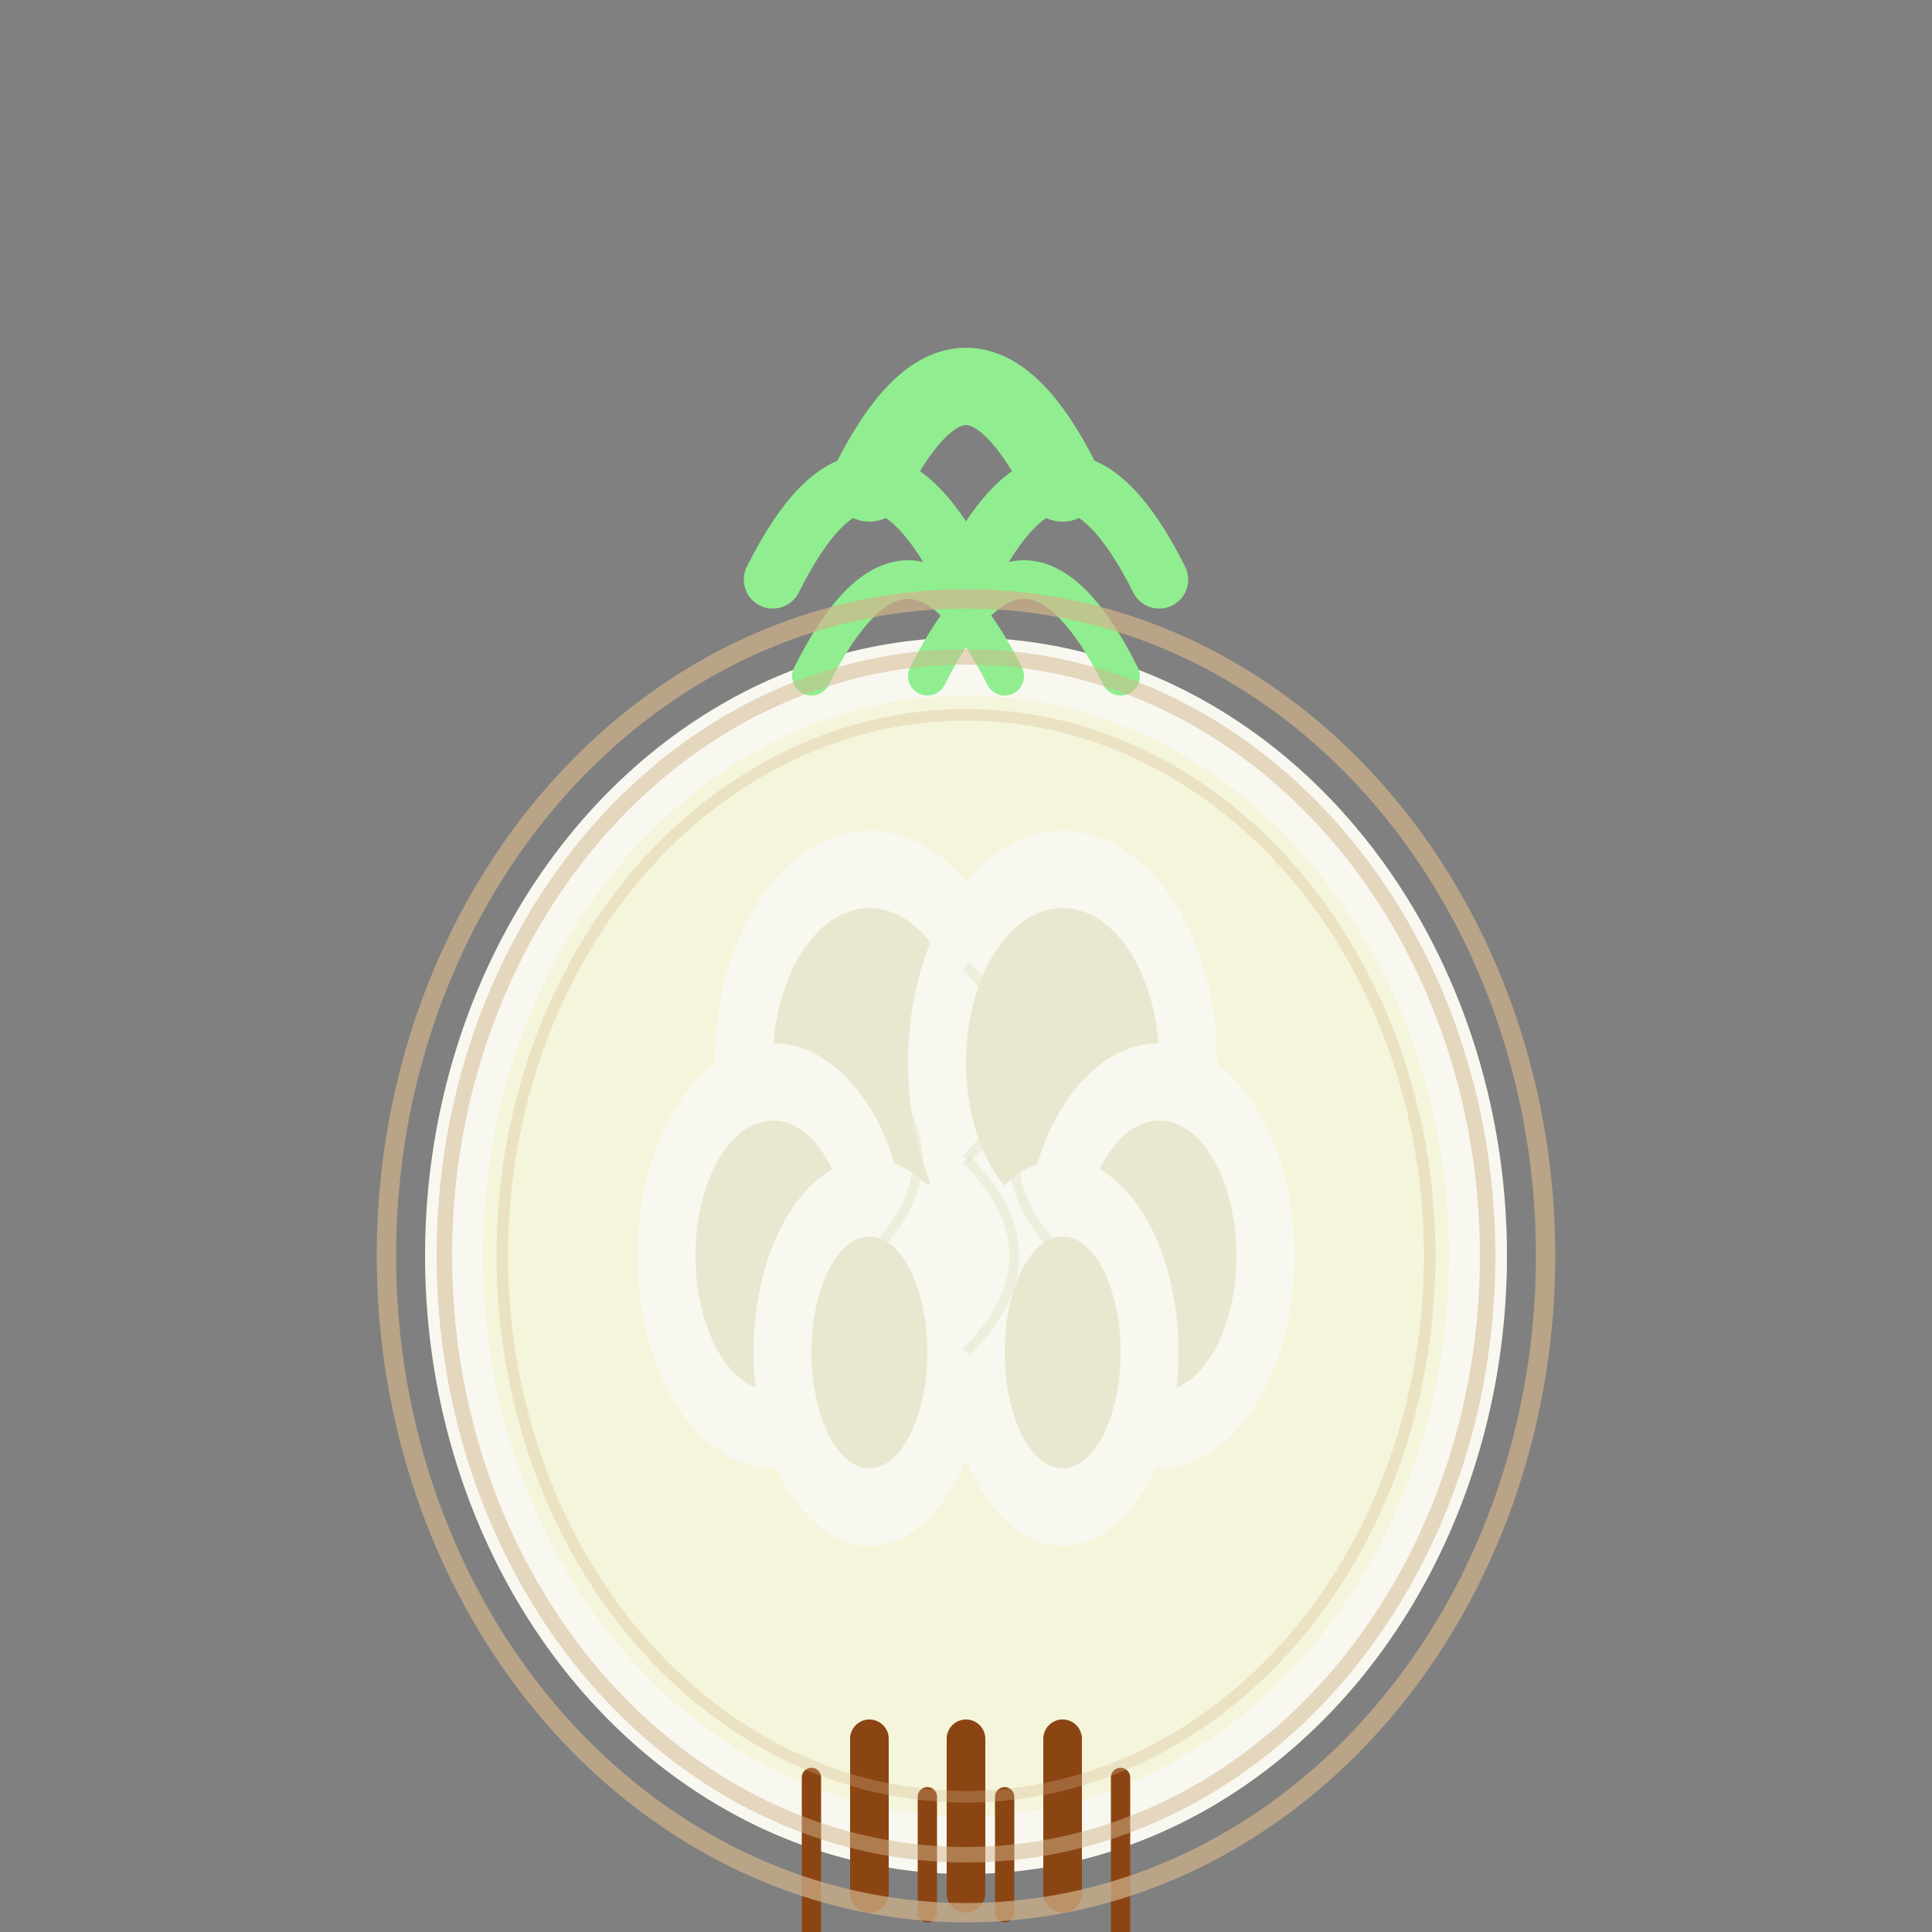 <svg xmlns="http://www.w3.org/2000/svg" viewBox="0 0 100 100">
  <rect x="0" y="0" width="100" height="100" fill="#808080" stroke="none"/>
  <!-- Garlic bulb main shape -->
  <ellipse cx="50" cy="65" rx="28" ry="32" fill="#F8F8F0"/>
  <ellipse cx="50" cy="65" rx="25" ry="29" fill="#F5F5DC"/>

  <!-- Individual garlic cloves with more detail -->
  <!-- Center cloves -->
  <ellipse cx="50" cy="60" rx="10" ry="14" fill="#F8F8F0"/>
  <ellipse cx="50" cy="60" rx="7" ry="10" fill="#E8E8D0"/>

  <!-- Top cloves -->
  <ellipse cx="45" cy="55" rx="8" ry="12" fill="#F8F8F0"/>
  <ellipse cx="45" cy="55" rx="5" ry="8" fill="#E8E8D0"/>
  <ellipse cx="55" cy="55" rx="8" ry="12" fill="#F8F8F0"/>
  <ellipse cx="55" cy="55" rx="5" ry="8" fill="#E8E8D0"/>

  <!-- Side cloves -->
  <ellipse cx="40" cy="65" rx="7" ry="11" fill="#F8F8F0"/>
  <ellipse cx="40" cy="65" rx="4" ry="7" fill="#E8E8D0"/>
  <ellipse cx="60" cy="65" rx="7" ry="11" fill="#F8F8F0"/>
  <ellipse cx="60" cy="65" rx="4" ry="7" fill="#E8E8D0"/>

  <!-- Bottom cloves -->
  <ellipse cx="45" cy="70" rx="6" ry="10" fill="#F8F8F0"/>
  <ellipse cx="45" cy="70" rx="3" ry="6" fill="#E8E8D0"/>
  <ellipse cx="55" cy="70" rx="6" ry="10" fill="#F8F8F0"/>
  <ellipse cx="55" cy="70" rx="3" ry="6" fill="#E8E8D0"/>

  <!-- Garlic stems/leaves - more realistic -->
  <path d="M 45 25 Q 50 15 55 25" stroke="#90EE90" stroke-width="4" fill="none" stroke-linecap="round"/>
  <path d="M 40 30 Q 45 20 50 30" stroke="#90EE90" stroke-width="3" fill="none" stroke-linecap="round"/>
  <path d="M 50 30 Q 55 20 60 30" stroke="#90EE90" stroke-width="3" fill="none" stroke-linecap="round"/>
  <path d="M 42 35 Q 47 25 52 35" stroke="#90EE90" stroke-width="2" fill="none" stroke-linecap="round"/>
  <path d="M 48 35 Q 53 25 58 35" stroke="#90EE90" stroke-width="2" fill="none" stroke-linecap="round"/>

  <!-- Roots - more detailed -->
  <line x1="45" y1="90" x2="45" y2="98" stroke="#8B4513" stroke-width="2" stroke-linecap="round"/>
  <line x1="50" y1="90" x2="50" y2="98" stroke="#8B4513" stroke-width="2" stroke-linecap="round"/>
  <line x1="55" y1="90" x2="55" y2="98" stroke="#8B4513" stroke-width="2" stroke-linecap="round"/>
  <line x1="42" y1="92" x2="42" y2="100" stroke="#8B4513" stroke-width="1" stroke-linecap="round"/>
  <line x1="58" y1="92" x2="58" y2="100" stroke="#8B4513" stroke-width="1" stroke-linecap="round"/>
  <line x1="48" y1="93" x2="48" y2="99" stroke="#8B4513" stroke-width="1" stroke-linecap="round"/>
  <line x1="52" y1="93" x2="52" y2="99" stroke="#8B4513" stroke-width="1" stroke-linecap="round"/>

  <!-- Papery skin layers - more realistic -->
  <ellipse cx="50" cy="65" rx="30" ry="34" fill="none" stroke="#D2B48C" stroke-width="1" opacity="0.7"/>
  <ellipse cx="50" cy="65" rx="27" ry="31" fill="none" stroke="#D2B48C" stroke-width="0.8" opacity="0.5"/>
  <ellipse cx="50" cy="65" rx="24" ry="28" fill="none" stroke="#D2B48C" stroke-width="0.6" opacity="0.3"/>

  <!-- Clove separations - subtle lines -->
  <path d="M 50 50 Q 55 55 50 60" stroke="#E8E8D0" stroke-width="0.5" fill="none" opacity="0.6"/>
  <path d="M 50 60 Q 55 65 50 70" stroke="#E8E8D0" stroke-width="0.5" fill="none" opacity="0.6"/>
  <path d="M 45 55 Q 50 60 45 65" stroke="#E8E8D0" stroke-width="0.5" fill="none" opacity="0.6"/>
  <path d="M 55 55 Q 50 60 55 65" stroke="#E8E8D0" stroke-width="0.5" fill="none" opacity="0.6"/>
</svg>
